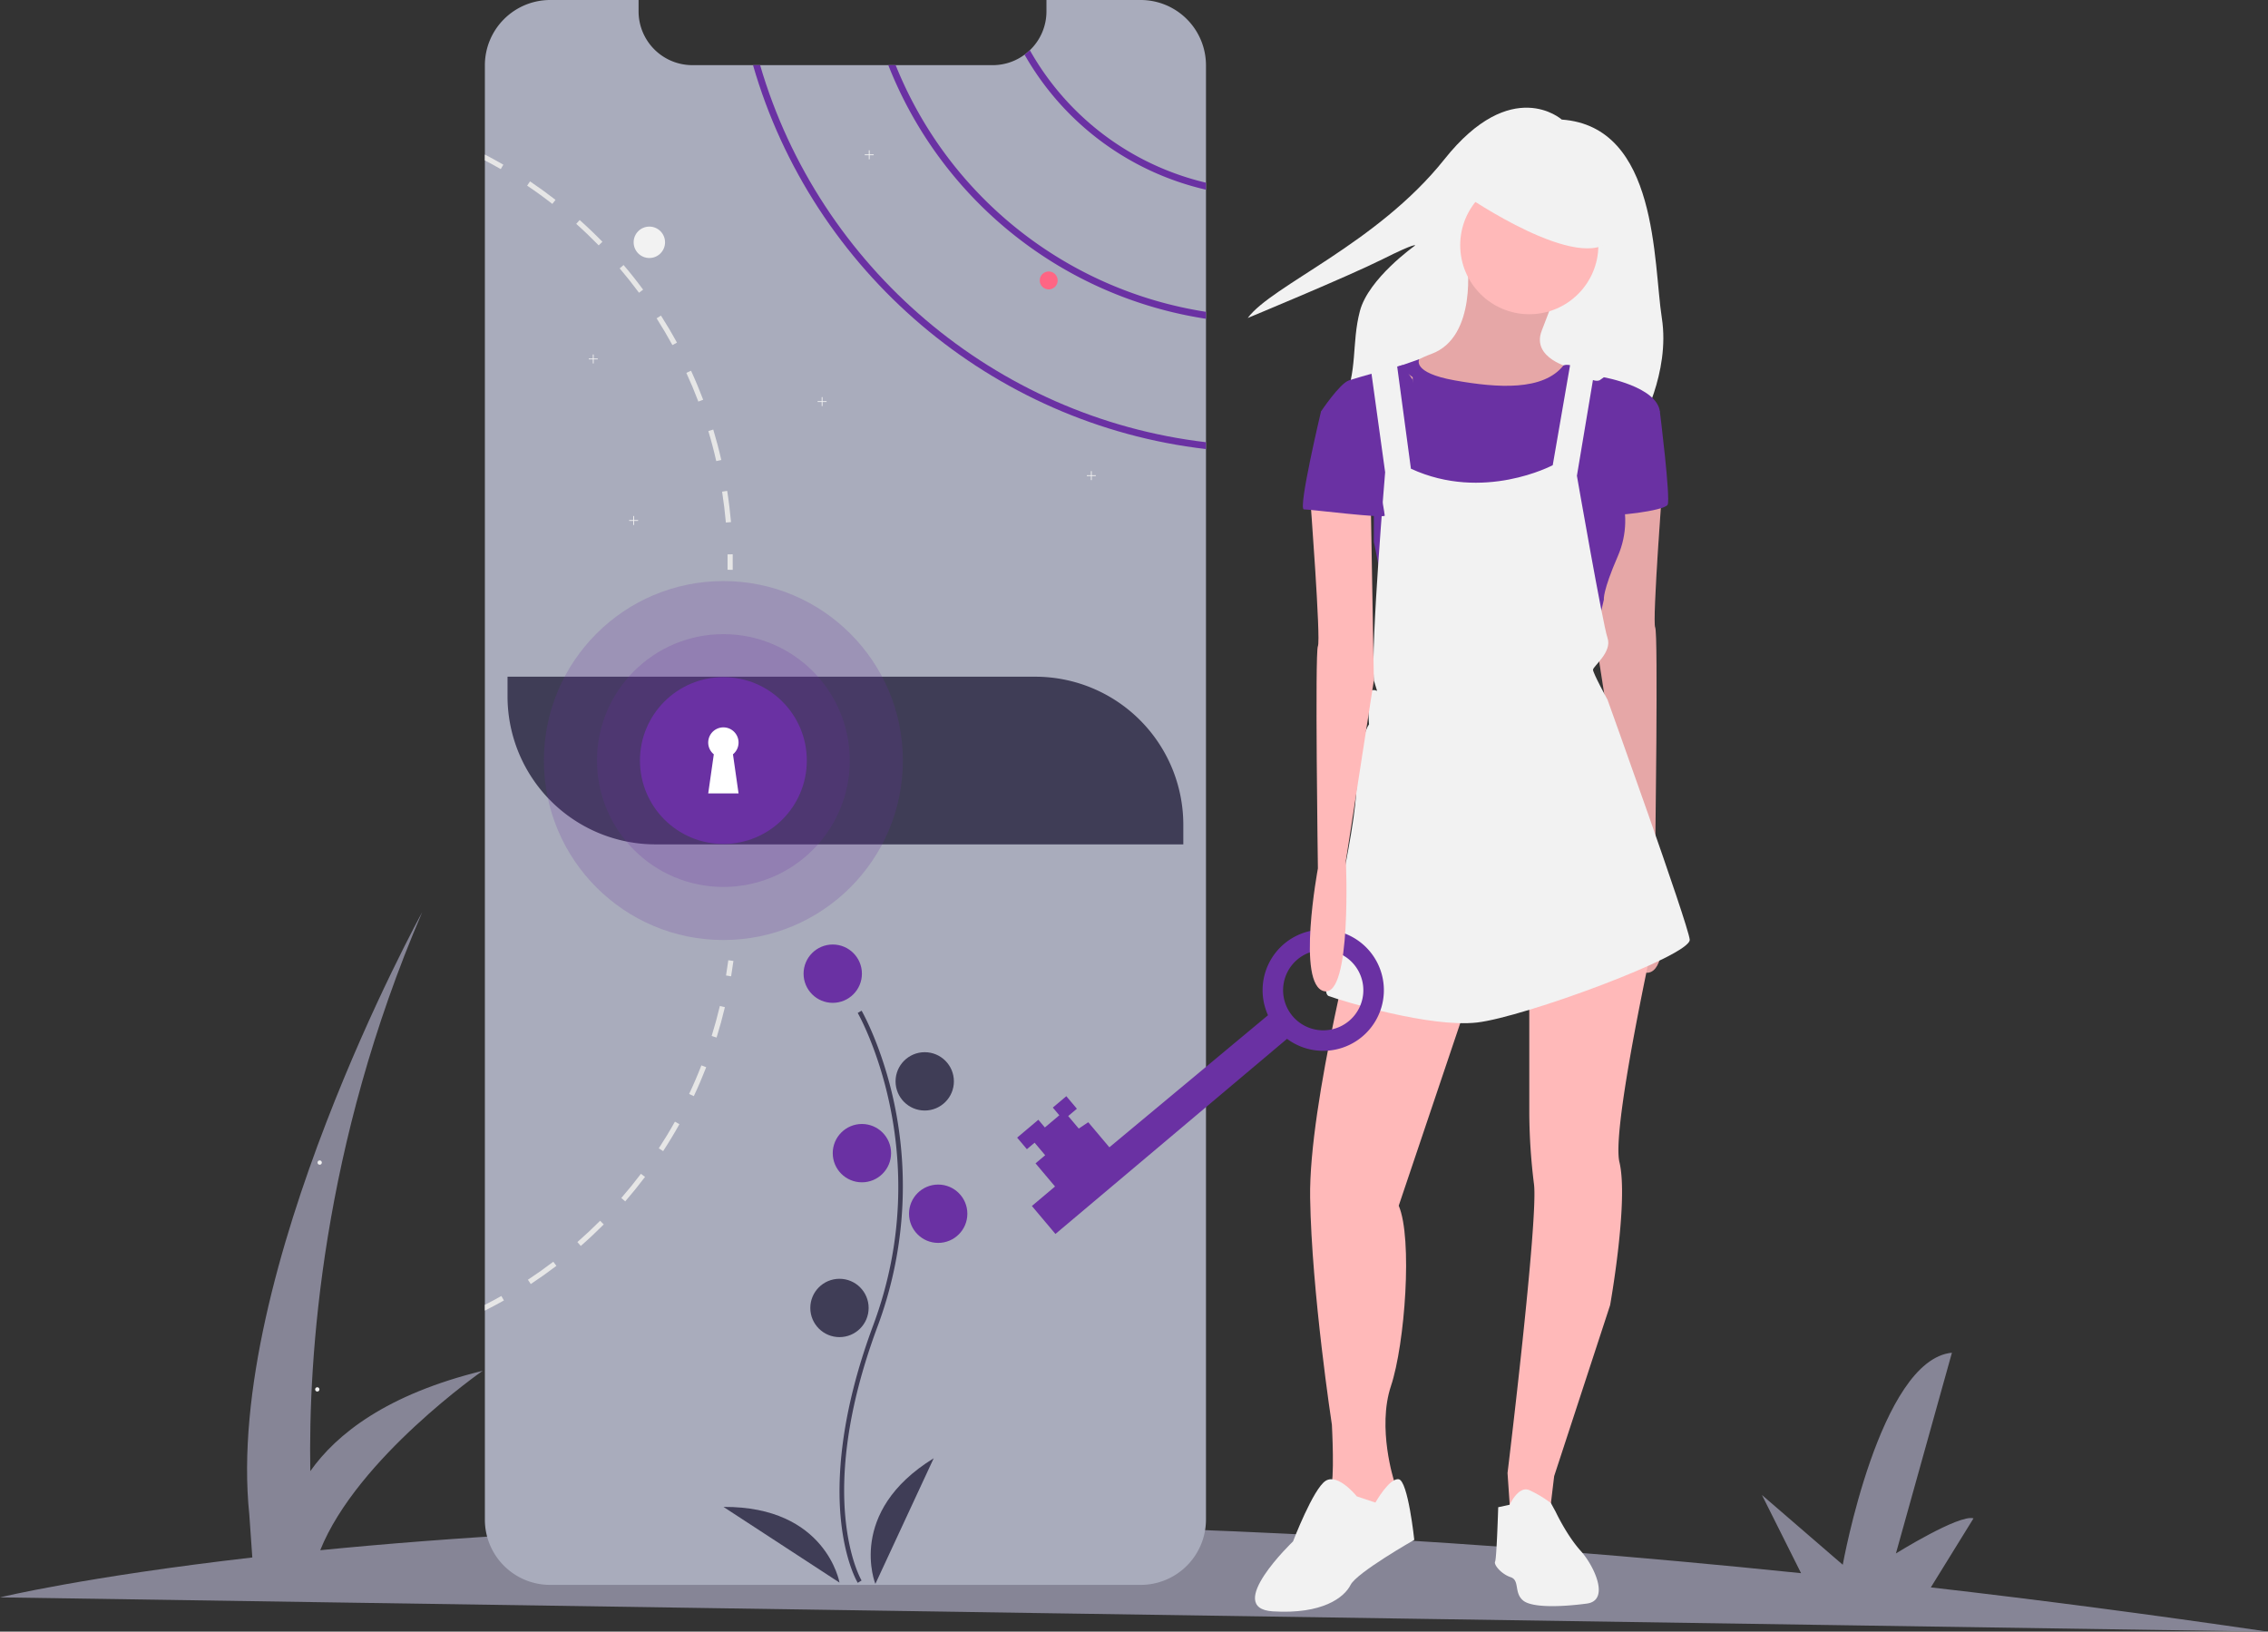 <?xml version="1.0" encoding="UTF-8" standalone="no"?>
<svg
   xmlns:dc="http://purl.org/dc/elements/1.1/"
   xmlns:cc="http://creativecommons.org/ns#"
   xmlns:rdf="http://www.w3.org/1999/02/22-rdf-syntax-ns#"
   xmlns:svg="http://www.w3.org/2000/svg"
   xmlns="http://www.w3.org/2000/svg"
   xmlns:sodipodi="http://sodipodi.sourceforge.net/DTD/sodipodi-0.dtd"
   xmlns:inkscape="http://www.inkscape.org/namespaces/inkscape"
   inkscape:version="1.0 (4035a4fb49, 2020-05-01)"
   sodipodi:docname="settings_privacy_dark.svg"
   version="1.1"
   viewBox="0 0 1010.892 727.284"
   height="727.284"
   width="1010.892"
   data-name="Layer 1"
   id="eb1b09ad-1fe0-40ca-8096-34696e14e30a">
  <rect x="0" y="0" width="1010.892" height="727.284" fill="#333333" stroke="none"/>
  <defs
     id="defs127" />
  <sodipodi:namedview
     inkscape:current-layer="eb1b09ad-1fe0-40ca-8096-34696e14e30a"
     inkscape:window-maximized="0"
     inkscape:window-y="23"
     inkscape:window-x="26"
     inkscape:cy="323.20771"
     inkscape:cx="603.24841"
     inkscape:zoom="0.87850382"
     showgrid="false"
     id="namedview125"
     inkscape:window-height="1016"
     inkscape:window-width="960"
     inkscape:pageshadow="2"
     inkscape:pageopacity="0"
     guidetolerance="10"
     gridtolerance="10"
     objecttolerance="10"
     borderopacity="1"
     bordercolor="#666666"
     pagecolor="#ffffff" />
  <title
     id="title2">unlock</title>
  <path
     style="fill:#868596;fill-opacity:1"
     id="path4"
     fill="#3f3d56"
     transform="translate(-94.554 -86.358)"
     d="M1105.446,813.642q-78.133-11.444-150.281-19.73l19.02-30.778c-6.412-1.894-34.585,15.651-34.585,15.651l24.967-89.48c-32.248,3.107-48.658,94.513-48.658,94.513L879.884,752.723l17.438,34.854c-147.212-15.195-274.351-21.165-381.29-21.853L532.311,739.381c-6.412-1.894-34.585,15.651-34.585,15.651l24.967-89.48c-32.248,3.107-48.658,94.513-48.658,94.513L438.011,728.969l18.469,36.916c-89.651,1.087-162.761,5.872-219.191,11.451,16.467-41.078,72.394-79.96,72.394-79.96-42.708,10.436-65.112,28.152-76.82,44.71-.895-50.818,5.126-145,49.855-249.095,0,0-88.296,160.409-77.048,268.408l1.344,19.175c-74.836,8.625-112.461,17.784-112.461,17.784Z" />
  <path
     style="fill:#a9acbc;fill-opacity:1"
     id="path6"
     fill="#3f3d56"
     transform="translate(-94.554 -86.358)"
     d="M632.081,115.488v648.2a29.139,29.139,0,0,1-29.13,29.11h-263.15a29.079,29.079,0,0,1-29.13-29.11v-648.2a29.127,29.127,0,0,1,29.13-29.13h39.38v5.05a23.987,23.987,0,0,0,23.98,23.99h133.84a23.789,23.789,0,0,0,14.22-4.68,22.285,22.285,0,0,0,2.36-1.98,23.917,23.917,0,0,0,7.4-17.33v-5.05h41.97A29.121,29.121,0,0,1,632.081,115.488Z" />
  <circle
     id="circle8"
     fill="#f2f2f2"
     r="7"
     cy="108"
     cx="289.426" />
  <path
     style="fill:#6a31a3;fill-opacity:1"
     id="path10"
     fill="#592989"
     transform="translate(-94.554 -86.358)"
     d="M553.581,108.738a22.285,22.285,0,0,1-2.36,1.98,125.247,125.247,0,0,0,80.86,60.19v-3.12A122.299,122.299,0,0,1,553.581,108.738Z" />
  <path
     style="fill:#6a31a3;fill-opacity:1"
     id="path12"
     fill="#592989"
     transform="translate(-94.554 -86.358)"
     d="M493.771,115.398h-3.28a181.668,181.668,0,0,0,141.59,113.05v-3.1A178.55,178.55,0,0,1,493.771,115.398Z" />
  <path
     style="fill:#6a31a3;fill-opacity:1"
     id="path14"
     fill="#592989"
     transform="translate(-94.554 -86.358)"
     d="M433.351,115.398h-3.16c26.43,91.74,106.18,160.03,201.89,171.12v-3.05C538.031,272.428,459.651,205.438,433.351,115.398Z" />
  <polygon
     id="polygon16"
     fill="#f2f2f2"
     points="266.426 159.822 264.604 159.822 264.604 158 264.249 158 264.249 159.822 262.426 159.822 262.426 160.178 264.249 160.178 264.249 162 264.604 162 264.604 160.178 266.426 160.178 266.426 159.822" />
  <polygon
     id="polygon18"
     fill="#f2f2f2"
     points="389.426 68.822 387.604 68.822 387.604 67 387.249 67 387.249 68.822 385.426 68.822 385.426 69.178 387.249 69.178 387.249 71 387.604 71 387.604 69.178 389.426 69.178 389.426 68.822" />
  <polygon
     id="polygon20"
     fill="#f2f2f2"
     points="284.426 231.822 282.604 231.822 282.604 230 282.249 230 282.249 231.822 280.426 231.822 280.426 232.178 282.249 232.178 282.249 234 282.604 234 282.604 232.178 284.426 232.178 284.426 231.822" />
  <polygon
     id="polygon22"
     fill="#f2f2f2"
     points="368.426 178.822 366.604 178.822 366.604 177 366.249 177 366.249 178.822 364.426 178.822 364.426 179.178 366.249 179.178 366.249 181 366.604 181 366.604 179.178 368.426 179.178 368.426 178.822" />
  <polygon
     id="polygon24"
     fill="#f2f2f2"
     points="488.426 211.822 486.604 211.822 486.604 210 486.249 210 486.249 211.822 484.426 211.822 484.426 212.178 486.249 212.178 486.249 214 486.604 214 486.604 212.178 488.426 212.178 488.426 211.822" />
  <circle
     id="circle26"
     fill="#ff6584"
     r="4"
     cy="125"
     cx="467.426" />
  <path
     id="path28"
     fill="#e6e6e6"
     transform="translate(-94.554 -86.358)"
     d="M418.681,305.158l-2.27.35c.71,4.54,1.27,9.18,1.68,13.77l2.29-.2C419.971,314.428,419.401,309.748,418.681,305.158Z" />
  <path
     id="path30"
     fill="#e6e6e6"
     transform="translate(-94.554 -86.358)"
     d="M412.471,277.818l-2.2.67c1.33,4.4,2.52,8.91,3.53,13.4l2.25-.51C415.021,286.838,413.811,282.278,412.471,277.818Z" />
  <path
     id="path32"
     fill="#e6e6e6"
     transform="translate(-94.554 -86.358)"
     d="M402.561,251.598l-2.09.96c1.92,4.19,3.72,8.49,5.35,12.79l2.15-.81C406.321,260.188,404.511,255.828,402.561,251.598Z" />
  <path
     id="path34"
     fill="#e6e6e6"
     transform="translate(-94.554 -86.358)"
     d="M389.161,227.018l-1.94,1.23c2.47,3.88,4.84,7.9,7.04,11.93l2.02-1.1C394.061,234.998,391.661,230.938,389.161,227.018Z" />
  <path
     id="path36"
     fill="#e6e6e6"
     transform="translate(-94.554 -86.358)"
     d="M372.501,204.488l-1.75,1.49c2.98,3.5,5.88,7.16,8.62,10.86l1.84-1.37C378.451,211.728,375.521,208.028,372.501,204.488Z" />
  <path
     id="path38"
     fill="#e6e6e6"
     transform="translate(-94.554 -86.358)"
     d="M352.921,184.428l-1.53,1.71c3.44,3.07,6.81,6.3,10.02,9.59l1.65-1.61C359.811,190.788,356.401,187.528,352.921,184.428Z" />
  <path
     id="path40"
     fill="#e6e6e6"
     transform="translate(-94.554 -86.358)"
     d="M330.801,167.208l-1.29,1.9c3.82,2.57,7.6,5.31,11.23,8.14l1.42-1.81C338.481,172.578,334.661,169.808,330.801,167.208Z" />
  <path
     id="path42"
     fill="#e6e6e6"
     transform="translate(-94.554 -86.358)"
     d="M310.671,155.248v2.6c2.39,1.25,4.76,2.56,7.08,3.9l1.15-1.99Q314.851,157.418,310.671,155.248Z" />
  <path
     id="path44"
     fill="#e6e6e6"
     transform="translate(-94.554 -86.358)"
     d="M418.161,521.161c.373-2.236.714-4.519,1.015-6.785l2.279.302c-.304,2.292-.649,4.599-1.026,6.861Z" />
  <path
     id="path46"
     fill="#e6e6e6"
     transform="translate(-94.554 -86.358)"
     d="M411.752,548.14l2.197.684c1.379-4.444,2.626-8.996,3.707-13.531l-2.239-.53C414.346,539.25,413.121,543.745,411.752,548.14Z" />
  <path
     id="path48"
     fill="#e6e6e6"
     transform="translate(-94.554 -86.358)"
     d="M401.71,573.972l2.086.978c1.984-4.208,3.84-8.544,5.525-12.884l-2.146-.837C405.511,565.522,403.674,569.811,401.71,573.972Z" />
  <path
     id="path50"
     fill="#e6e6e6"
     transform="translate(-94.554 -86.358)"
     d="M388.199,598.205l1.928,1.252c2.543-3.899,4.983-7.942,7.254-12.01l-2.005-1.125C393.135,590.345,390.715,594.341,388.199,598.205Z" />
  <path
     id="path52"
     fill="#e6e6e6"
     transform="translate(-94.554 -86.358)"
     d="M371.482,620.344l1.743,1.51c3.059-3.528,6.025-7.198,8.836-10.91l-1.841-1.377C377.448,613.236,374.512,616.861,371.482,620.344Z" />
  <path
     id="path54"
     fill="#e6e6e6"
     transform="translate(-94.554 -86.358)"
     d="M351.907,639.989l1.514,1.729c3.516-3.067,6.955-6.304,10.24-9.592l-1.626-1.629C358.787,633.751,355.378,636.943,351.907,639.989Z" />
  <path
     id="path56"
     fill="#e6e6e6"
     transform="translate(-94.554 -86.358)"
     d="M329.855,656.78l1.27,1.924c3.883-2.564,7.739-5.296,11.438-8.112l-1.39-1.836C337.509,651.548,333.7,654.249,329.855,656.78Z" />
  <path
     id="path58"
     fill="#e6e6e6"
     transform="translate(-94.554 -86.358)"
     d="M319.161,666.008c-2.78,1.57-5.62,3.09-8.49,4.53v-2.58c2.48-1.26,4.94-2.59,7.35-3.94Z" />
  <path
     id="path60"
     fill="#e6e6e6"
     transform="translate(-94.554 -86.358)"
     d="M418.836,333.464l2.299-.042c.042,2.321.045,4.654.009,6.936l-2.298-.036C418.88,338.066,418.877,335.759,418.836,333.464Z" />
  <path
     style="fill:#3f3d56;fill-opacity:1"
     id="path62"
     fill="#fff"
     d="M226.216,301.632H461.427a66,66,0,0,1,66,66v8.736a0,0,0,0,1,0,0H292.216a66,66,0,0,1-66-66v-8.736A0,0,0,0,1,226.216,301.632Z" />
  <path
     style="fill:#3f3d56;fill-opacity:1"
     id="path64"
     fill="#f2f2f2"
     transform="translate(-94.554 -86.358)"
     d="M476.87,791.879c-.229-.375-5.641-9.41-7.517-28.172-1.721-17.213-.614-46.227,14.433-86.698,28.506-76.671-6.569-138.533-6.928-139.149l1.73-1.004c.091.156,9.142,15.929,14.488,41.044a179.061,179.061,0,0,1-7.416,99.807c-28.457,76.54-7.301,112.773-7.084,113.131Z" />
  <circle
     style="fill:#6a31a3;fill-opacity:1"
     id="circle66"
     fill="#592989"
     r="13"
     cy="434"
     cx="371.17" />
  <circle
     style="fill:#3f3d56;fill-opacity:1"
     id="circle68"
     fill="#f2f2f2"
     r="13"
     cy="482"
     cx="412.17" />
  <circle
     style="fill:#6a31a3;fill-opacity:1"
     id="circle70"
     fill="#592989"
     r="13"
     cy="514"
     cx="384.17" />
  <circle
     style="fill:#6a31a3;fill-opacity:1"
     id="circle72"
     fill="#592989"
     r="13"
     cy="541"
     cx="418.17" />
  <circle
     style="fill:#3f3d56;fill-opacity:1"
     id="circle74"
     fill="#f2f2f2"
     r="13"
     cy="583"
     cx="374.17" />
  <path
     style="fill:#3f3d56;fill-opacity:1"
     id="path76"
     fill="#f2f2f2"
     transform="translate(-94.554 -86.358)"
     d="M484.724,792.358s-13-32,26-56Z" />
  <path
     style="fill:#3f3d56;fill-opacity:1"
     id="path78"
     fill="#f2f2f2"
     transform="translate(-94.554 -86.358)"
     d="M468.736,791.777s-5.916-34.029-51.709-33.738Z" />
  <circle
     style="fill:#6a31a3;fill-opacity:1"
     id="circle80"
     opacity="0.2"
     fill="#592989"
     r="80"
     cy="339"
     cx="322.426" />
  <circle
     style="fill:#6a31a3;fill-opacity:1"
     id="circle82"
     opacity="0.2"
     fill="#592989"
     r="56.338"
     cy="339"
     cx="322.426" />
  <circle
     style="fill:#6a31a3;fill-opacity:1"
     id="circle84"
     fill="#592989"
     r="37.183"
     cy="339"
     cx="322.426" />
  <path
     id="path86"
     fill="#fff"
     transform="translate(-94.554 -86.358)"
     d="M423.741,417.338a6.761,6.761,0,1,0-11.031,5.239l-2.49,17.429h13.521L421.251,422.577A6.746,6.746,0,0,0,423.741,417.338Z" />
  <path
     style="fill:#f2f2f2;fill-opacity:1"
     id="path88"
     fill="#2f2e41"
     transform="translate(-94.554 -86.358)"
     d="M790.661,139.658s-22.302-19.995-52.294,17.688-76.903,56.139-87.67,70.751c0,0,44.604-18.457,59.985-26.147s14.612-6.152,14.612-6.152-20.764,14.612-24.609,29.223-.769,26.916-7.69,41.528S825.268,276.546,825.268,276.546s13.843-23.84,9.997-48.449S833.727,142.734,790.661,139.658Z" />
  <path
     id="path90"
     fill="#ffb9b9"
     transform="translate(-94.554 -86.358)"
     d="M748.479,202.56s4.85,33.947-15.934,41.567-13.163,18.013-13.163,18.013l31.176,15.241,33.254-10.392,11.085-16.627s-18.013-4.157-13.163-16.627,6.235-16.627,6.235-16.627Z" />
  <path
     id="path92"
     opacity="0.1"
     transform="translate(-94.554 -86.358)"
     d="M748.479,202.56s4.85,33.947-15.934,41.567-13.163,18.013-13.163,18.013l31.176,15.241,33.254-10.392,11.085-16.627s-18.013-4.157-13.163-16.627,6.235-16.627,6.235-16.627Z" />
  <path
     id="path94"
     fill="#ffb9b9"
     transform="translate(-94.554 -86.358)"
     d="M835.77,299.551s-4.85,63.737-3.464,66.508,0,99.069,0,99.069,9.699,51.959-2.771,54.73-9.699-58.194-9.699-58.194L807.366,381.3l1.386-79.671Z" />
  <path
     id="path96"
     opacity="0.1"
     transform="translate(-94.554 -86.358)"
     d="M835.77,299.551s-4.85,63.737-3.464,66.508,0,99.069,0,99.069,9.699,51.959-2.771,54.73-9.699-58.194-9.699-58.194L807.366,381.3l1.386-79.671Z" />
  <path
     id="path98"
     fill="#ffb9b9"
     transform="translate(-94.554 -86.358)"
     d="M700.676,491.454S677.814,578.053,678.507,620.313,688.206,721.46,688.206,721.46s1.386,25.633-.693,28.404S697.905,764.414,697.905,764.414l13.163-7.621,4.85-5.542V746.401s-7.621-23.555-1.386-42.26,9.699-65.815,3.464-80.364l42.953-127.474Z" />
  <path
     style="fill:#f2f2f2;fill-opacity:1"
     id="path100"
     fill="#2f2e41"
     transform="translate(-94.554 -86.358)"
     d="M699.291,753.329S690.977,742.937,685.435,746.401s-14.549,27.019-14.549,27.019-31.176,29.79-9.006,31.176,31.868-6.235,34.64-11.777S724.924,772.727,724.924,772.727s-2.771-26.326-6.928-27.019S707.604,756.1,707.604,756.1Z" />
  <path
     id="path102"
     fill="#ffb9b9"
     transform="translate(-94.554 -86.358)"
     d="M776.19,496.996v85.906a265.616,265.616,0,0,0,2.078,31.176c2.078,15.241-11.777,128.859-11.777,128.859l1.386,20.091,17.32-1.386,2.078-17.32,24.94-76.207s8.313-46.417,4.157-63.737,21.477-128.166,21.477-128.166Z" />
  <path
     style="fill:#f2f2f2;fill-opacity:1"
     id="path104"
     fill="#2f2e41"
     transform="translate(-94.554 -86.358)"
     d="M762.335,758.178l5.131-1.115s3.875-8.584,8.725-6.505a52.3,52.3,0,0,1,9.643,5.778l2.134,3.921s4.85,10.392,11.085,17.32,13.163,22.169,2.771,23.555-24.248,2.078-28.404-1.386-1.386-9.006-5.542-10.392-7.621-5.542-6.928-6.928S762.335,758.178,762.335,758.178Z" />
  <circle
     id="circle106"
     fill="#ffb9b9"
     r="30.79"
     cy="109.274"
     cx="681.636" />
  <path
     style="fill:#6a31a3;fill-opacity:1"
     id="path108"
     fill="#592989"
     transform="translate(-94.554 -86.358)"
     d="M717.996,249.67l9.151-3.195s-3.609,5.966,15.789,9.43,39.487,4.69,48.494-6.661c0,0,3.465-1.652,8.314,3.197s7.621,3.464,7.621,3.464l-3.464,18.013-6.928,33.254L787.968,332.112l-25.633-5.542L734.623,306.479,724.231,279.46V254.519Z" />
  <path
     sodipodi:nodetypes="ccccccccsssscccscccccccc"
     style="fill:#6a31a3;fill-opacity:1"
     id="path110"
     fill="#592989"
     transform="translate(-94.554,-86.358)"
     d="m 802.516,259.369 6.928,-4.85 c 0,0 23.555,4.157 24.94,15.241 l -18.013,34.64 c 3.674,9.638 3.425,20.333 -0.693,29.79 -6.928,15.934 -6.235,19.398 -6.235,19.398 l -4.85,20.784 -87.984,6.928 c 0,0 -3.464,-8.313 -4.85,-9.699 -1.386,-1.386 -1.386,-6.235 0,-6.235 1.386,0 0,-2.078 -1.386,-4.157 -1.386,-2.078 -2.078,-2.771 0,-5.542 2.078,-2.771 -3.464,-27.712 -3.464,-27.712 v -27.019 l -23.555,-31.176 c 0,0 8.313,-12.47 12.47,-13.856 4.157,-1.386 23.93,-6.85 23.93,-6.85 l 4.474,6.588 14.536,69.31 0.705,11.315 -14.519,-30.448 67.171,-0.728 9.699,-29.097 z" />
  <path
     style="fill:#6a31a3;fill-opacity:1"
     id="path112"
     fill="#592989"
     transform="translate(-94.554 -86.358)"
     d="M828.843,265.604l5.542,4.157s4.85,38.796,3.464,41.567-25.633,5.542-26.326,4.157S828.843,265.604,828.843,265.604Z" />
  <path
     style="stroke-width:1.085;fill:#f2f2f2;fill-opacity:1"
     id="path114"
     fill="#2f2e41"
     d="m 610.202,158.604 7.183,51.886 c 0,0 -6.465,77.043 -5.028,92.766 l 1.437,4.717 c 0,0 -2.873,-1.572 -3.592,1.572 -0.718,3.145 0,13.365 0,13.365 0,0 -4.31,4.717 -5.746,30.66 -1.437,25.943 -18.676,88.049 -12.211,90.407 6.465,2.358 45.253,14.151 66.083,11.792 20.831,-2.358 95.533,-29.874 94.815,-36.949 -0.718,-7.075 -36.633,-106.917 -36.633,-106.917 0,0 -6.465,-11.792 -6.465,-13.365 0,-1.572 8.62,-7.862 6.465,-14.151 -2.155,-6.289 -13.648,-72.326 -13.648,-72.326 l 7.901,-47.169 -10.774,-3.145 -7.901,45.597 c 0,0 -30.887,16.509 -63.21,1.572 l -7.183,-53.458 z" />
  <path
     style="fill:#f2f2f2;fill-opacity:1"
     id="path116"
     fill="#2f2e41"
     transform="translate(-94.554 -86.358)"
     d="M747.864,173.535s51.267,35.332,65.122,19.398-24.248-29.79-24.248-29.79l-31.868-3.464Z" />
  <path
     style="fill:#6a31a3;fill-opacity:1"
     id="path118"
     fill="#592989"
     transform="translate(-94.554 -86.358)"
     d="M668.209,549.4a27.027,27.027,0,1,0-8.479-10.524L589.024,597.748l-9.415-11.174-4.23,2.829-4.707-5.587,3.868-3.259-4.707-5.587-6.017,5.069,2.897,3.438L560.267,588.91l-2.897-3.438-9.455,7.966,4.345,5.157,3.438-2.897,4.707,5.587-4.298,3.621,8.69,10.314-10.314,8.69,10.501,12.463Zm17.654-39.492A17.882,17.882,0,1,1,666.524,526.202,17.882,17.882,0,0,1,685.863,509.908Z" />
  <path
     id="path120"
     fill="#ffb9b9"
     transform="translate(-94.554 -86.358)"
     d="M678.507,307.864s4.85,63.737,3.464,66.508,0,99.069,0,99.069-9.699,51.959,2.771,54.73,9.699-58.194,9.699-58.194l12.47-80.364-1.386-79.671Z" />
  <path
     style="fill:#6a31a3;fill-opacity:1"
     id="path122"
     fill="#592989"
     transform="translate(-94.554 -86.358)"
     d="M688.899,267.682l-5.542,2.078s-10.392,43.646-7.621,43.646,36.025,4.157,36.025,2.771-6.235-35.332-6.235-35.332Z" />
  <circle
     r="0.458"
     cy="518.199"
     cx="142.491"
     style="fill:#d0cde1;stroke:#f2f2f2"
     id="path970" />
  <circle
     r="0.458"
     cy="619.303"
     cx="141.422"
     style="fill:#d0cde1;stroke:#f2f2f2"
     id="path972" />
</svg>
